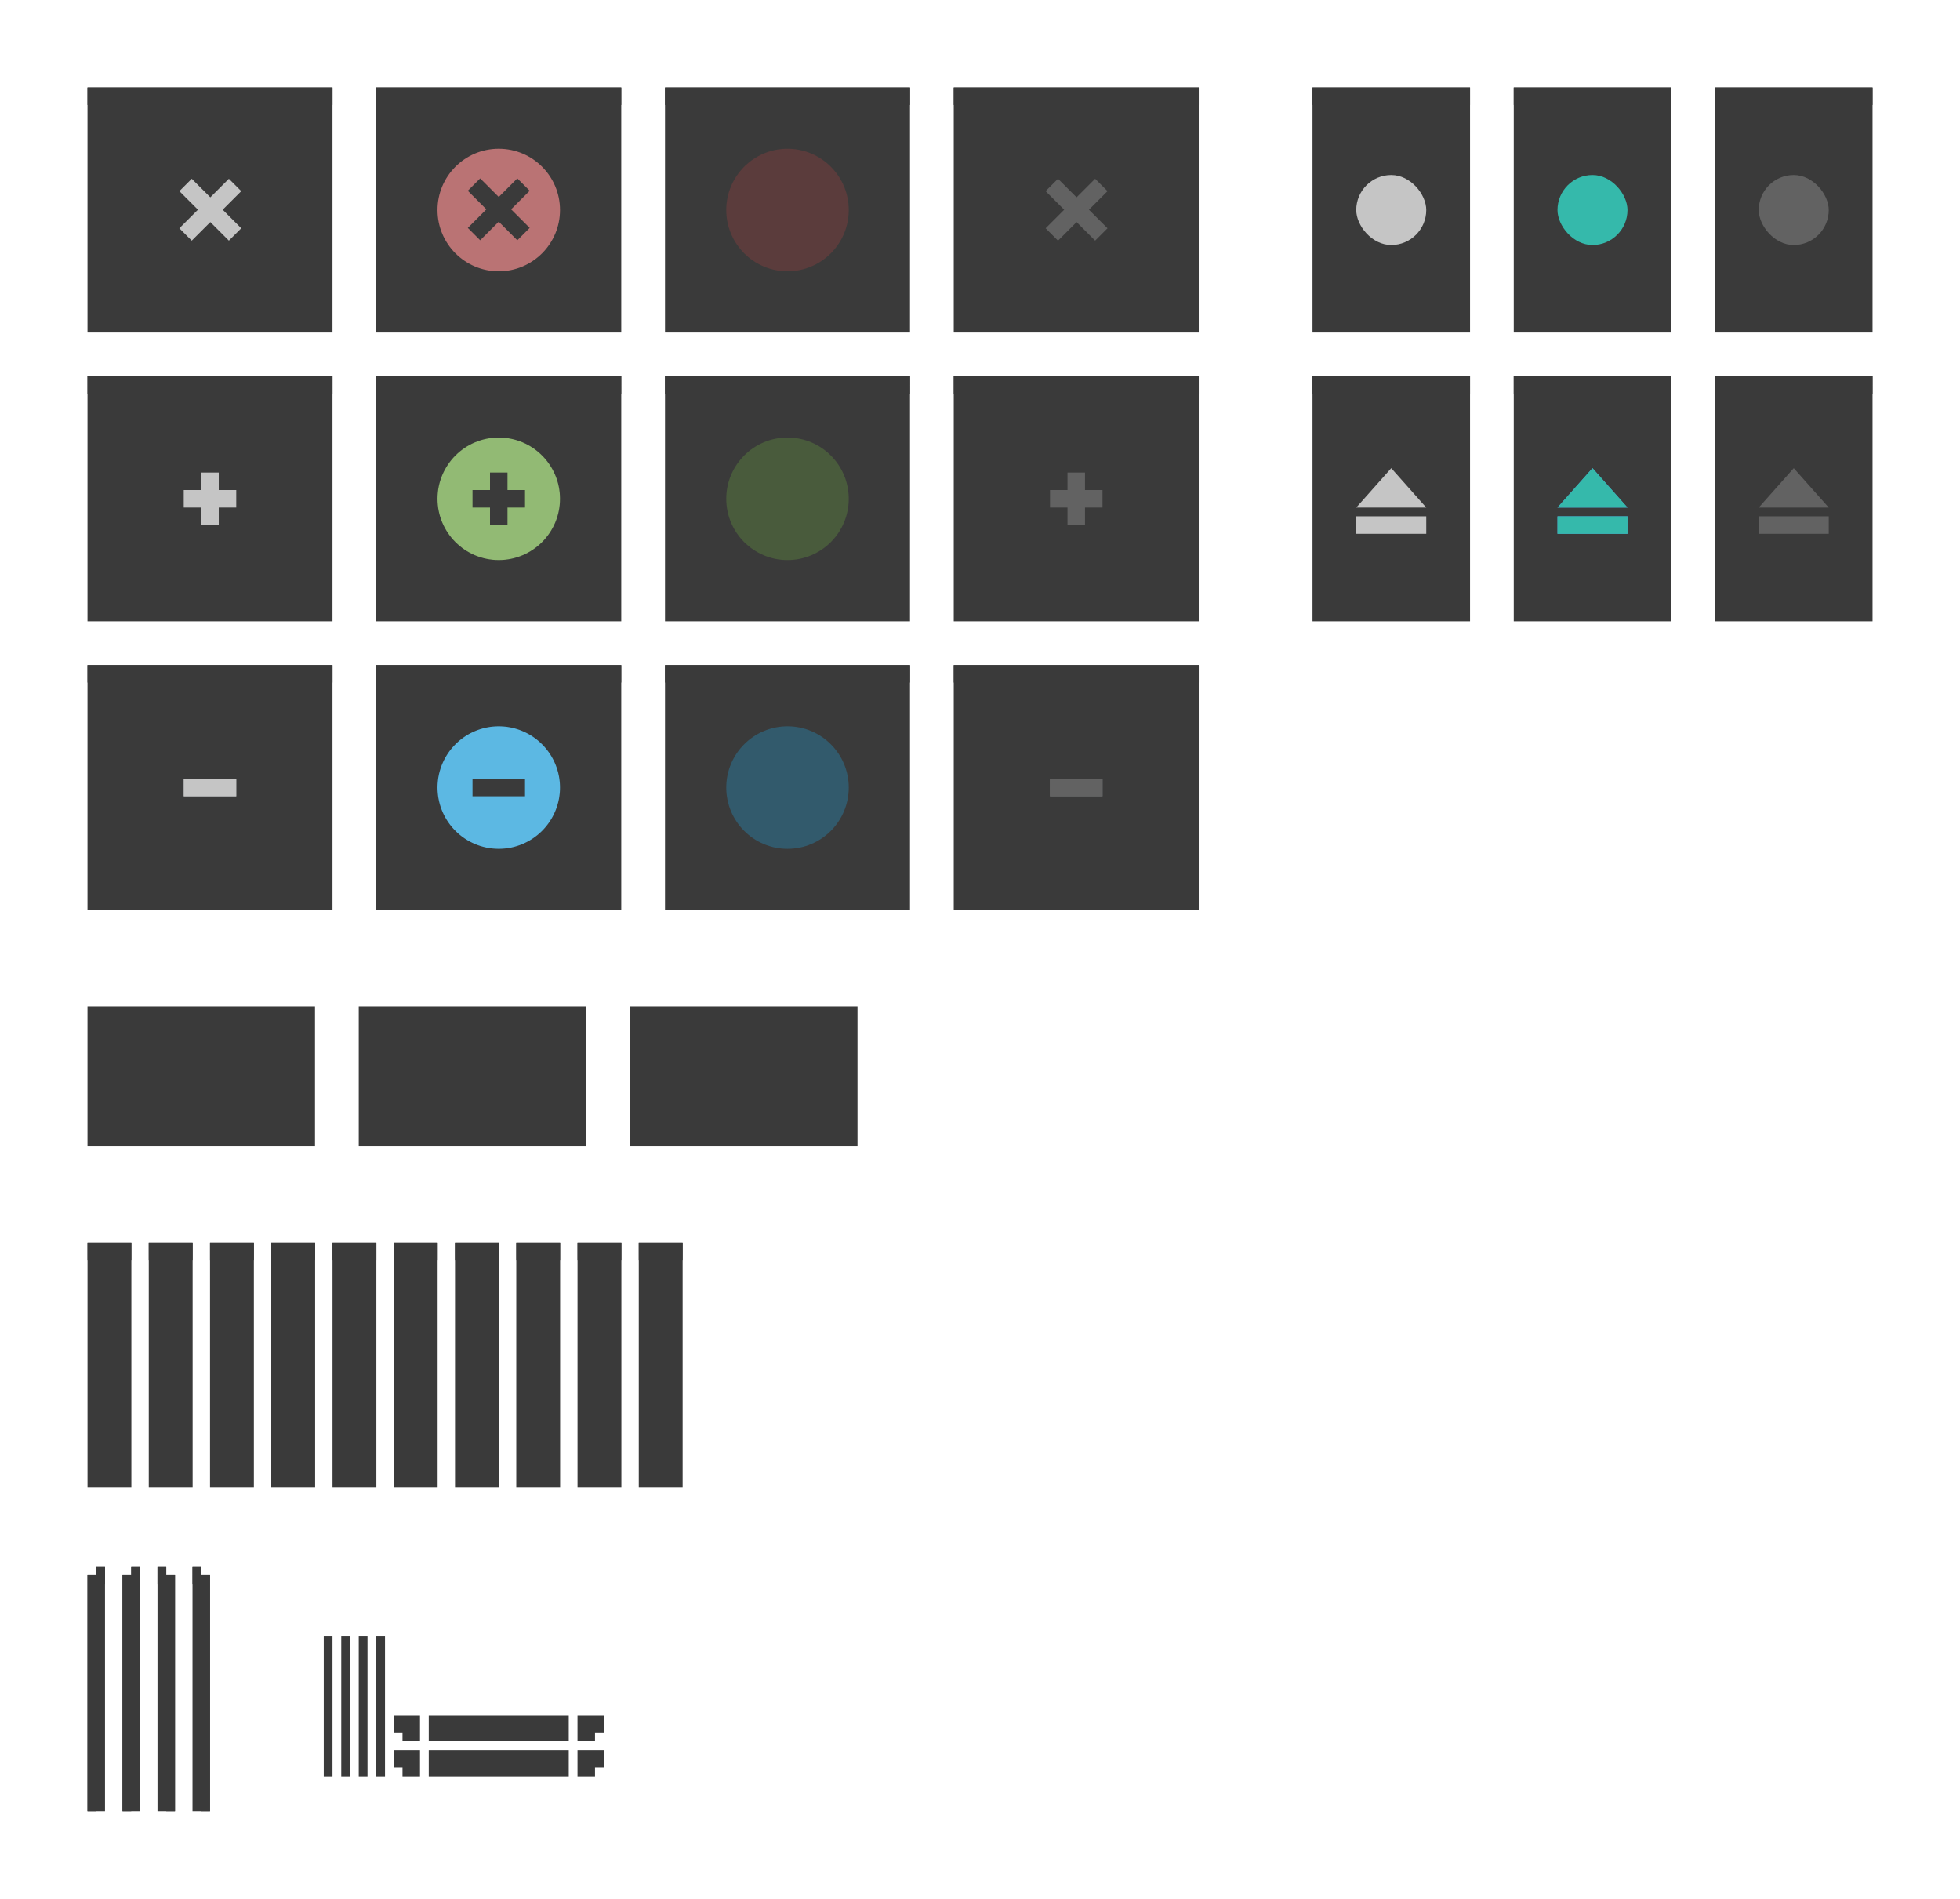 <?xml version="1.0" encoding="UTF-8" standalone="no"?>
<!-- Created with Inkscape (http://www.inkscape.org/) -->

<svg
   xmlns:osb="http://www.openswatchbook.org/uri/2009/osb"
   xmlns:dc="http://purl.org/dc/elements/1.1/"
   xmlns:cc="http://creativecommons.org/ns#"
   xmlns:rdf="http://www.w3.org/1999/02/22-rdf-syntax-ns#"
   xmlns:svg="http://www.w3.org/2000/svg"
   xmlns="http://www.w3.org/2000/svg"
   xmlns:xlink="http://www.w3.org/1999/xlink"
   xmlns:sodipodi="http://sodipodi.sourceforge.net/DTD/sodipodi-0.dtd"
   xmlns:inkscape="http://www.inkscape.org/namespaces/inkscape"
   width="224"
   height="217"
   viewBox="0 0 224 217"
   id="svg2"
   version="1.1"
   inkscape:version="0.92.2 5c3e80d, 2017-08-06"
   sodipodi:docname="assets-dark.svg">
  <defs
     id="defs4">
    <linearGradient
       id="selected_bg_color"
       osb:paint="solid">
      <stop
         style="stop-color:#5294e2;stop-opacity:1;"
         offset="0"
         id="stop4421" />
    </linearGradient>
    <linearGradient
       id="selected_fg_color"
       osb:paint="solid">
      <stop
         style="stop-color:#ffffffgit;stop-opacity:1;"
         offset="0"
         id="stop4416" />
    </linearGradient>
    <linearGradient
       inkscape:collect="always"
       xlink:href="#selected_bg_color"
       id="linearGradient4423"
       x1="608.362"
       y1="-158"
       x2="608.362"
       y2="-150"
       gradientUnits="userSpaceOnUse" />
    <linearGradient
       inkscape:collect="always"
       xlink:href="#selected_bg_color"
       id="linearGradient4425"
       x1="154"
       y1="601.862"
       x2="154"
       y2="606.362"
       gradientUnits="userSpaceOnUse" />
  </defs>
  <sodipodi:namedview
     id="base"
     pagecolor="#ffffff"
     bordercolor="#666666"
     borderopacity="1.0"
     inkscape:pageopacity="0.0"
     inkscape:pageshadow="2"
     inkscape:zoom="1.4142136"
     inkscape:cx="33.390255"
     inkscape:cy="162.79141"
     inkscape:document-units="px"
     inkscape:current-layer="layer1"
     showgrid="true"
     units="px"
     inkscape:snap-bbox="true"
     inkscape:bbox-paths="true"
     inkscape:bbox-nodes="true"
     inkscape:snap-bbox-edge-midpoints="false"
     inkscape:snap-bbox-midpoints="true"
     inkscape:object-paths="true"
     inkscape:snap-intersection-paths="false"
     inkscape:object-nodes="true"
     inkscape:snap-nodes="true"
     fit-margin-top="10"
     fit-margin-left="10"
     fit-margin-right="10"
     fit-margin-bottom="10"
     showguides="false"
     inkscape:window-width="1366"
     inkscape:window-height="713"
     inkscape:window-x="0"
     inkscape:window-y="27"
     inkscape:window-maximized="1"
     inkscape:pagecheckerboard="true">
    <inkscape:grid
       type="xygrid"
       id="grid4136"
       originx="5"
       originy="-288" />
  </sodipodi:namedview>
  <g
     inkscape:label="Ebene 1"
     inkscape:groupmode="layer"
     id="layer1"
     transform="translate(5,-547.362)">
    <rect
       style="opacity:1;fill:#3a3a3a;fill-opacity:1;stroke:none;stroke-width:1;stroke-linecap:butt;stroke-linejoin:round;stroke-miterlimit:4;stroke-dasharray:none;stroke-dashoffset:0;stroke-opacity:1"
       id="menu-active"
       width="26"
       height="16"
       x="5"
       y="662.362"
       inkscape:label="#rect4138-3" />
    <use
       x="0"
       y="0"
       xlink:href="#g4206"
       id="title-1-active"
       transform="matrix(0.179,0,0,1,4.107,132)"
       width="100%"
       height="100%"
       inkscape:label="#use4212" />
    <g
       id="stick-active"
       inkscape:label="#g5228">
      <use
         height="100%"
         width="100%"
         transform="matrix(0.643,0,0,1,141.786,-2.2617187e-5)"
         id="use4210"
         xlink:href="#g4206"
         y="0"
         x="0" />
      <g
         style="fill:#a4aab7;fill-opacity:1"
         transform="translate(2,3)"
         id="g5140">
        <rect
           style="opacity:1;fill:#c5c5c5;fill-opacity:1;stroke:none;stroke-width:1;stroke-linecap:butt;stroke-linejoin:round;stroke-miterlimit:4;stroke-dasharray:none;stroke-dashoffset:0;stroke-opacity:1"
           id="rect5123"
           width="8"
           height="8"
           x="148"
           y="564.362"
           ry="4" />
      </g>
    </g>
    <g
       id="stick-inactive"
       inkscape:label="#g5240">
      <use
         height="100%"
         width="100%"
         transform="translate(46,-7.3828127e-6)"
         id="use5115"
         xlink:href="#use4210"
         y="0"
         x="0" />
      <g
         style="fill:#797d87;fill-opacity:1"
         transform="translate(48,3)"
         id="g5140-1">
        <rect
           style="opacity:1;fill:#626262;fill-opacity:1;stroke:none;stroke-width:1;stroke-linecap:butt;stroke-linejoin:round;stroke-miterlimit:4;stroke-dasharray:none;stroke-dashoffset:0;stroke-opacity:1"
           id="rect5123-5"
           width="8"
           height="8"
           x="148"
           y="564.362"
           ry="4" />
      </g>
    </g>
    <g
       id="shade-active"
       inkscape:label="#g5258">
      <use
         height="100%"
         width="100%"
         transform="translate(-3.4e-7,33)"
         id="use5117"
         xlink:href="#use4210"
         y="0"
         x="0" />
      <g
         style="fill:#a4aab7;fill-opacity:1"
         transform="translate(-4.68e-6,-1)"
         id="g5193">
        <rect
           transform="matrix(0,1,-1,0,0,0)"
           y="-158"
           x="607.362"
           height="8"
           width="2"
           id="rect5123-1-7"
           style="opacity:1;fill:#c5c5c5;fill-opacity:1;stroke:none;stroke-width:1;stroke-linecap:butt;stroke-linejoin:round;stroke-miterlimit:4;stroke-dasharray:none;stroke-dashoffset:0;stroke-opacity:1" />
        <path
           style="opacity:1;fill:#c5c5c5;fill-opacity:1;stroke:none;stroke-width:1;stroke-linecap:butt;stroke-linejoin:round;stroke-miterlimit:4;stroke-dasharray:none;stroke-dashoffset:0;stroke-opacity:1"
           d="m 154,601.862 4,4.5 -8,0 z"
           id="rect5190"
           inkscape:connector-curvature="0"
           sodipodi:nodetypes="cccc" />
      </g>
    </g>
    <g
       id="shade-inactive"
       inkscape:label="#g5246">
      <use
         height="100%"
         width="100%"
         transform="translate(46,33)"
         id="use5121"
         xlink:href="#use4210"
         y="0"
         x="0" />
      <g
         style="fill:#797d87;fill-opacity:1"
         transform="translate(46,-1)"
         id="g5193-3">
        <rect
           transform="matrix(0,1,-1,0,0,0)"
           y="-158"
           x="607.362"
           height="8"
           width="2"
           id="rect5123-1-7-65"
           style="opacity:1;fill:#626262;fill-opacity:1;stroke:none;stroke-width:1;stroke-linecap:butt;stroke-linejoin:round;stroke-miterlimit:4;stroke-dasharray:none;stroke-dashoffset:0;stroke-opacity:1" />
        <path
           style="opacity:1;fill:#626262;fill-opacity:1;stroke:none;stroke-width:1;stroke-linecap:butt;stroke-linejoin:round;stroke-miterlimit:4;stroke-dasharray:none;stroke-dashoffset:0;stroke-opacity:1"
           d="m 154,601.862 4,4.5 -8,0 z"
           id="rect5190-6"
           inkscape:connector-curvature="0"
           sodipodi:nodetypes="cccc" />
      </g>
    </g>
    <use
       x="0"
       y="0"
       xlink:href="#menu-active"
       id="menu-inactive"
       transform="translate(62,-2.2617187e-5)"
       width="100%"
       height="100%"
       inkscape:label="#use5268" />
    <use
       x="0"
       y="0"
       xlink:href="#menu-active"
       id="menu-pressed"
       transform="translate(31,-2.2617187e-5)"
       width="100%"
       height="100%"
       inkscape:label="#use5270" />
    <use
       x="0"
       y="0"
       xlink:href="#title-1-active"
       id="title-2-active"
       transform="translate(7,-2.6171874e-6)"
       width="100%"
       height="100%"
       inkscape:label="#use5296" />
    <use
       x="0"
       y="0"
       xlink:href="#title-1-active"
       id="title-3-active"
       transform="translate(14,-2.6171872e-6)"
       width="100%"
       height="100%"
       inkscape:label="#use5298" />
    <use
       x="0"
       y="0"
       xlink:href="#title-1-active"
       id="title-4-active"
       transform="translate(21,-2.6171874e-6)"
       width="100%"
       height="100%"
       inkscape:label="#use5300" />
    <use
       x="0"
       y="0"
       xlink:href="#title-1-active"
       id="title-5-active"
       transform="translate(28,-2.6171874e-6)"
       width="100%"
       height="100%"
       inkscape:label="#use5302" />
    <use
       x="0"
       y="0"
       xlink:href="#title-1-active"
       id="title-1-inactive"
       transform="translate(35,-2.6171874e-6)"
       width="100%"
       height="100%"
       inkscape:label="#use5304" />
    <use
       x="0"
       y="0"
       xlink:href="#title-1-active"
       id="title-2-inactive"
       transform="translate(42,-2.6171874e-6)"
       width="100%"
       height="100%"
       inkscape:label="#use5306" />
    <use
       x="0"
       y="0"
       xlink:href="#title-1-active"
       id="title-3-inactive"
       transform="translate(49,-2.6171874e-6)"
       width="100%"
       height="100%"
       inkscape:label="#use5308" />
    <use
       x="0"
       y="0"
       xlink:href="#title-1-active"
       id="title-4-inactive"
       transform="translate(56,-2.6171874e-6)"
       width="100%"
       height="100%"
       inkscape:label="#use5310" />
    <use
       x="0"
       y="0"
       xlink:href="#title-1-active"
       id="title-5-inactive"
       transform="translate(63,-2.6171874e-6)"
       width="100%"
       height="100%"
       inkscape:label="#use5312" />
    <g
       id="top-left-active"
       inkscape:label="#g5352">
      <path
         id="rect4138-9"
         transform="translate(0,552.362)"
         d="m 6,174 0,1 -1,0 0,27 2,0 0,-28 -1,0 z"
         style="opacity:1;fill:#3a3a3a;fill-opacity:1;stroke:none;stroke-width:1;stroke-linecap:butt;stroke-linejoin:round;stroke-miterlimit:4;stroke-dasharray:none;stroke-dashoffset:0;stroke-opacity:1"
         inkscape:connector-curvature="0" />
      <rect
         y="726.362"
         x="6"
         height="1"
         width="1"
         id="rect5348"
         style="opacity:1;fill:#3a3a3a;fill-opacity:1;stroke:none;stroke-width:1;stroke-linecap:butt;stroke-linejoin:round;stroke-miterlimit:4;stroke-dasharray:none;stroke-dashoffset:0;stroke-opacity:1" />
      <rect
         style="opacity:1;fill:#3a3a3a;fill-opacity:1;stroke:none;stroke-width:1;stroke-linecap:butt;stroke-linejoin:round;stroke-miterlimit:4;stroke-dasharray:none;stroke-dashoffset:0;stroke-opacity:1"
         id="rect5512"
         width="1"
         height="27"
         x="5"
         y="727.362" />
      <rect
         style="opacity:1;fill:#3a3a3a;fill-opacity:1;stroke:none;stroke-width:1;stroke-linecap:butt;stroke-linejoin:round;stroke-miterlimit:4;stroke-dasharray:none;stroke-dashoffset:0;stroke-opacity:1"
         id="rect5514"
         width="1"
         height="1"
         x="6"
         y="727.362" />
    </g>
    <use
       x="0"
       y="0"
       xlink:href="#top-left-active"
       id="top-left-inactive"
       transform="translate(4,-2.2617187e-5)"
       width="100%"
       height="100%"
       inkscape:label="#use5357" />
    <use
       x="0"
       y="0"
       xlink:href="#top-left-active"
       id="top-right-active"
       transform="matrix(-1,0,0,1,20,-2.2617187e-5)"
       width="100%"
       height="100%"
       inkscape:label="#use5359" />
    <use
       x="0"
       y="0"
       xlink:href="#top-left-active"
       id="top-right-inactive"
       transform="matrix(-1,0,0,1,24,-2.2617187e-5)"
       width="100%"
       height="100%"
       inkscape:label="#use5361" />
    <rect
       style="opacity:1;fill:#3a3a3a;fill-opacity:1;stroke:none;stroke-width:1;stroke-linecap:butt;stroke-linejoin:round;stroke-miterlimit:4;stroke-dasharray:none;stroke-dashoffset:0;stroke-opacity:1"
       id="right-active"
       width="1"
       height="16"
       x="-37"
       y="734.362"
       inkscape:label="#rect4138-3"
       transform="scale(-1,1)" />
    <rect
       style="opacity:1;fill:#3a3a3a;fill-opacity:1;stroke:none;stroke-width:1;stroke-linecap:butt;stroke-linejoin:round;stroke-miterlimit:4;stroke-dasharray:none;stroke-dashoffset:0;stroke-opacity:1"
       id="right-inactive"
       width="1"
       height="16"
       x="-39"
       y="734.362"
       inkscape:label="#rect4138-3"
       transform="scale(-1,1)" />
    <rect
       style="opacity:1;fill:#3a3a3a;fill-opacity:1;stroke:none;stroke-width:1;stroke-linecap:butt;stroke-linejoin:round;stroke-miterlimit:4;stroke-dasharray:none;stroke-dashoffset:0;stroke-opacity:1"
       id="bottom-inactive"
       width="3"
       height="16"
       x="-750.362"
       y="-60"
       inkscape:label="#rect4138-3"
       transform="matrix(0,-1,-1,0,0,0)" />
    <rect
       style="opacity:1;fill:#3a3a3a;fill-opacity:1;stroke:none;stroke-width:1;stroke-linecap:butt;stroke-linejoin:round;stroke-miterlimit:4;stroke-dasharray:none;stroke-dashoffset:0;stroke-opacity:1"
       id="left-active"
       width="1"
       height="16"
       x="-33"
       y="734.362"
       inkscape:label="#rect4138-3"
       transform="scale(-1,1)" />
    <rect
       style="opacity:1;fill:#3a3a3a;fill-opacity:1;stroke:none;stroke-width:1;stroke-linecap:butt;stroke-linejoin:round;stroke-miterlimit:4;stroke-dasharray:none;stroke-dashoffset:0;stroke-opacity:1"
       id="left-inactive"
       width="1"
       height="16"
       x="-35"
       y="734.362"
       inkscape:label="#rect4138-3"
       transform="scale(-1,1)" />
    <rect
       style="opacity:1;fill:#3a3a3a;fill-opacity:1;stroke:none;stroke-width:1;stroke-linecap:butt;stroke-linejoin:round;stroke-miterlimit:4;stroke-dasharray:none;stroke-dashoffset:0;stroke-opacity:1"
       id="bottom-active"
       width="3"
       height="16"
       x="-746.362"
       y="-60"
       inkscape:label="#rect4138-3"
       transform="matrix(0,-1,-1,0,0,0)" />
    <path
       inkscape:connector-curvature="0"
       style="opacity:1;fill:#3a3a3a;fill-opacity:1;stroke:none;stroke-width:1;stroke-linecap:butt;stroke-linejoin:round;stroke-miterlimit:4;stroke-dasharray:none;stroke-dashoffset:0;stroke-opacity:1"
       d="m 40,743.362 0,2 1,0 0,1 2,0 0,-3 -3,0 z"
       id="bottom-left-active" />
    <path
       inkscape:connector-curvature="0"
       style="opacity:1;fill:#3a3a3a;fill-opacity:1;stroke:none;stroke-width:1;stroke-linecap:butt;stroke-linejoin:round;stroke-miterlimit:4;stroke-dasharray:none;stroke-dashoffset:0;stroke-opacity:1"
       d="m 61,743.362 0,3 2,0 0,-1 1,0 0,-2 -3,0 z"
       id="bottom-right-active" />
    <path
       inkscape:connector-curvature="0"
       style="opacity:1;fill:#3a3a3a;fill-opacity:1;stroke:none;stroke-width:1;stroke-linecap:butt;stroke-linejoin:round;stroke-miterlimit:4;stroke-dasharray:none;stroke-dashoffset:0;stroke-opacity:1"
       d="m 61,747.362 0,3 2,0 0,-1 1,0 0,-2 -3,0 z"
       id="bottom-right-inactive" />
    <path
       inkscape:connector-curvature="0"
       style="opacity:1;fill:#3a3a3a;fill-opacity:1;stroke:none;stroke-width:1;stroke-linecap:butt;stroke-linejoin:round;stroke-miterlimit:4;stroke-dasharray:none;stroke-dashoffset:0;stroke-opacity:1"
       d="m 40,747.362 0,2 1,0 0,1 2,0 0,-3 -3,0 z"
       id="bottom-left-inactive" />
    <g
       id="close-active"
       inkscape:label="#g1882">
      <g
         inkscape:label="#g5279"
         id="a">
        <g
           id="g4206"
           style="opacity:1">
          <rect
             y="557.362"
             x="5"
             height="28"
             width="28"
             id="rect4138"
             style="opacity:1;fill:#3a3a3a;fill-opacity:1;stroke:none;stroke-width:1;stroke-linecap:butt;stroke-linejoin:round;stroke-miterlimit:4;stroke-dasharray:none;stroke-dashoffset:0;stroke-opacity:1" />
          <rect
             y="558.362"
             x="5"
             height="1"
             width="28"
             id="rect4204"
             style="opacity:1;fill:#3a3a3a;fill-opacity:1;stroke:none;stroke-width:1;stroke-linecap:butt;stroke-linejoin:round;stroke-miterlimit:4;stroke-dasharray:none;stroke-dashoffset:0;stroke-opacity:1" />
          <rect
             y="557.362"
             x="5"
             height="1"
             width="28"
             id="rect4204-3"
             style="opacity:1;fill:#3a3a3a;fill-opacity:1;stroke:none;stroke-width:1;stroke-linecap:butt;stroke-linejoin:round;stroke-miterlimit:4;stroke-dasharray:none;stroke-dashoffset:0;stroke-opacity:1" />
        </g>
        <g
           style="enable-background:new"
           id="g4663"
           transform="translate(7,559.362)">
          <g
             transform="translate(0,-1028.362)"
             id="layer1-7"
             inkscape:label="Ebene 1">
            <g
               transform="translate(-641,1218)"
               inkscape:label="#g6210"
               id="titlebutton-close-dark-8"
               style="display:inline">
              <g
                 transform="translate(-678,-432.638)"
                 style="display:inline;opacity:1"
                 id="g4927-9-2-8-4">
                <g
                   id="g4490-6-5-2-5-3-6"
                   style="display:inline;opacity:1"
                   transform="translate(-103,0)">
                  <g
                     transform="translate(58,0)"
                     style="display:inline"
                     id="g4092-0-2-21-0-9-7-0" />
                </g>
                <g
                   style="fill:#ffffff;fill-opacity:1"
                   transform="translate(1323,246.867)"
                   id="g4778-2-68-8-7-9">
                  <g
                     transform="translate(-60,-518)"
                     id="layer9-9-4-4-1-1-7"
                     style="display:inline;fill:#ffffff;fill-opacity:1" />
                  <g
                     style="fill:#ffffff;fill-opacity:1"
                     transform="translate(-60,-518)"
                     id="layer10-2-1-8-0-4-4" />
                  <g
                     style="fill:#ffffff;fill-opacity:1"
                     transform="translate(-60,-518)"
                     id="layer11-16-4-9-6-9-0" />
                  <g
                     style="fill:#ffffff;fill-opacity:1"
                     id="g2996-76-5-96-3-7"
                     transform="matrix(0.75,0,0,0.75,2,2.055)">
                    <g
                       style="fill:#ffffff;fill-opacity:1"
                       id="layer12-4-5-7-9-4-5"
                       transform="translate(-60,-518)">
                      <g
                         style="display:inline;fill:#ffffff;fill-opacity:1"
                         id="layer4-4-1-9-5-6-3-8"
                         transform="translate(19,-242)" />
                    </g>
                  </g>
                  <g
                     style="fill:#ffffff;fill-opacity:1"
                     transform="translate(-60,-518)"
                     id="layer13-2-6-11-3-1-6" />
                  <g
                     style="fill:#ffffff;fill-opacity:1"
                     transform="translate(-60,-518)"
                     id="layer14-4-0-33-2-4-8" />
                  <g
                     style="fill:#ffffff;fill-opacity:1"
                     transform="translate(-60,-518)"
                     id="layer15-7-3-0-6-6-3" />
                </g>
              </g>
              <rect
                 style="display:inline;opacity:1;fill:none;fill-opacity:1;stroke:none;stroke-width:1;stroke-linecap:butt;stroke-linejoin:miter;stroke-miterlimit:4;stroke-dasharray:none;stroke-dashoffset:0;stroke-opacity:0"
                 id="rect17883-39-99-8-8"
                 width="16"
                 height="16"
                 x="645"
                 y="-185.638" />
            </g>
          </g>
        </g>
      </g>
      <path
         style="display:inline;opacity:1;fill:#c5c5c5;fill-opacity:1;stroke:none;stroke-width:0;stroke-linecap:butt;stroke-linejoin:miter;stroke-miterlimit:4;stroke-dasharray:none;stroke-dashoffset:0;stroke-opacity:1;enable-background:new"
         d="M 21.914 20.43 L 20.5 21.844 L 22.621 23.965 L 20.5 26.086 L 21.914 27.5 L 24.037 25.379 L 26.158 27.5 L 27.572 26.086 L 25.451 23.965 L 27.572 21.844 L 26.158 20.43 L 24.037 22.551 L 21.914 20.43 z "
         transform="translate(-5,547.362)"
         id="path4068-7-5-9-6" />
    </g>
    <g
       id="close-prelight"
       inkscape:label="#g1906">
      <g
         inkscape:label="#g5303"
         id="b">
        <use
           x="0"
           y="0"
           xlink:href="#g4206"
           id="use4214"
           transform="translate(33,-2.2617187e-5)"
           width="100%"
           height="100%" />
        <g
           style="enable-background:new"
           id="g4721"
           transform="translate(40,559.362)">
          <g
             transform="translate(0,-1028.362)"
             id="layer1-0"
             inkscape:label="Ebene 1">
            <g
               transform="translate(-538,1218)"
               inkscape:label="#g6260"
               id="titlebutton-close-hover-dark"
               style="display:inline">
              <g
                 transform="translate(-781,-432.638)"
                 style="display:inline;opacity:1"
                 id="g4927-97-4">
                <g
                   id="g4490-6-9-1-3"
                   style="display:inline;opacity:1"
                   transform="translate(-103,0)">
                  <g
                     transform="translate(58,0)"
                     style="display:inline"
                     id="g4092-0-2-3-4-6">
                    <path
                       style="fill:#ba7374;fill-opacity:1;stroke:none;stroke-width:0;stroke-linecap:butt;stroke-linejoin:miter;stroke-miterlimit:4;stroke-dasharray:none;stroke-dashoffset:0;stroke-opacity:1"
                       d="M 57 17 C 53.134 17 50 20.134 50 24 C 50 27.866 53.134 31 57 31 C 60.866 31 64 27.866 64 24 C 64 20.134 60.866 17 57 17 z M 54.877 20.387 L 57 22.508 L 59.121 20.387 L 60.535 21.801 L 58.414 23.922 L 60.535 26.043 L 59.121 27.457 L 57 25.336 L 54.877 27.457 L 53.463 26.043 L 55.584 23.922 L 53.463 21.801 L 54.877 20.387 z "
                       transform="translate(1319,231)"
                       id="path4068-7-5-8-2-3" />
                  </g>
                </g>
                <g
                   style="fill:#ffffff;fill-opacity:1"
                   transform="translate(1323,246.867)"
                   id="g4778-4-0-2">
                  <g
                     transform="translate(-60,-518)"
                     id="layer9-9-44-1-6"
                     style="display:inline;fill:#ffffff;fill-opacity:1" />
                  <g
                     style="fill:#ffffff;fill-opacity:1"
                     transform="translate(-60,-518)"
                     id="layer10-2-9-3-3" />
                  <g
                     style="fill:#ffffff;fill-opacity:1"
                     transform="translate(-60,-518)"
                     id="layer11-16-3-1-7" />
                  <g
                     style="fill:#ffffff;fill-opacity:1"
                     id="g2996-9-3-3"
                     transform="matrix(0.75,0,0,0.75,2,2.055)">
                    <g
                       style="fill:#ffffff;fill-opacity:1"
                       id="layer12-4-7-1-2"
                       transform="translate(-60,-518)">
                      <g
                         style="display:inline;fill:#ffffff;fill-opacity:1"
                         id="layer4-4-1-3-3-7"
                         transform="translate(19,-242)" />
                    </g>
                  </g>
                  <g
                     style="fill:#ffffff;fill-opacity:1"
                     transform="translate(-60,-518)"
                     id="layer13-2-02-1-6" />
                  <g
                     style="fill:#ffffff;fill-opacity:1"
                     transform="translate(-60,-518)"
                     id="layer14-4-7-9-6" />
                  <g
                     style="fill:#ffffff;fill-opacity:1"
                     transform="translate(-60,-518)"
                     id="layer15-7-4-7-9" />
                </g>
              </g>
              <rect
                 style="display:inline;opacity:1;fill:none;fill-opacity:1;stroke:none;stroke-width:1;stroke-linecap:butt;stroke-linejoin:miter;stroke-miterlimit:4;stroke-dasharray:none;stroke-dashoffset:0;stroke-opacity:0"
                 id="rect17883-5-4-2"
                 width="16"
                 height="16"
                 x="542"
                 y="-185.638" />
            </g>
          </g>
        </g>
      </g>
      <path
         style="color:#bebebe;font-style:normal;font-variant:normal;font-weight:normal;font-stretch:normal;font-size:medium;line-height:normal;font-family:'Andale Mono';-inkscape-font-specification:'Andale Mono';text-indent:0;text-align:start;text-decoration:none;text-decoration-line:none;letter-spacing:normal;word-spacing:normal;text-transform:none;writing-mode:lr-tb;direction:ltr;text-anchor:start;display:inline;overflow:visible;visibility:visible;opacity:1;fill:none;fill-opacity:1;fill-rule:nonzero;stroke:none;stroke-width:1.781;marker:none;enable-background:new"
         id="path10839-9-2-2-7-9-7-4-9"
         d="m 49,568.284 h 0.75 c 0.008,-9e-5 0.016,-3.5e-4 0.023,0 0.191,0.008 0.382,0.096 0.516,0.234 l 1.711,1.711 1.734,-1.711 c 0.199,-0.173 0.335,-0.229 0.516,-0.234 h 0.75 v 0.75 c 0,0.215 -0.026,0.413 -0.188,0.562 l -1.711,1.711 1.688,1.688 c 0.141,0.141 0.211,0.34 0.211,0.539 v 0.75 h -0.75 c -0.199,-1e-5 -0.398,-0.07 -0.539,-0.211 l -1.711,-1.711 -1.711,1.711 c -0.141,0.141 -0.34,0.211 -0.539,0.211 h -0.75 v -0.75 c 0,-0.199 0.07,-0.398 0.211,-0.539 l 1.711,-1.688 -1.711,-1.711 c -0.158,-0.146 -0.227,-0.352 -0.211,-0.562 v -0.75 z"
         inkscape:connector-curvature="0" />
    </g>
    <g
       id="close-pressed"
       inkscape:label="#g1929">
      <g
         inkscape:label="#g5324"
         id="c">
        <use
           x="0"
           y="0"
           xlink:href="#g4206"
           id="use4216"
           transform="translate(66,-2.2617187e-5)"
           width="100%"
           height="100%" />
        <g
           style="enable-background:new"
           id="g4779"
           transform="translate(73,559.362)">
          <g
             transform="translate(0,-1028.362)"
             id="layer1-79"
             inkscape:label="Ebene 1">
            <g
               transform="translate(-437,1218)"
               inkscape:label="#g6332"
               id="titlebutton-close-active-dark"
               style="display:inline">
              <g
                 transform="translate(-882,-432.638)"
                 style="display:inline;opacity:1"
                 id="g4927-8-7-4-9">
                <g
                   id="g4490-6-3-7-46-6"
                   style="display:inline;opacity:1"
                   transform="translate(-103,0)">
                  <g
                     transform="translate(58,0)"
                     style="display:inline"
                     id="g4092-0-2-2-1-7-2" />
                </g>
                <g
                   style="fill:#ffffff;fill-opacity:1"
                   transform="translate(1323,246.867)"
                   id="g4778-3-6-0-5">
                  <g
                     transform="translate(-60,-518)"
                     id="layer9-9-6-0-90-6"
                     style="display:inline;fill:#ffffff;fill-opacity:1" />
                  <g
                     style="fill:#ffffff;fill-opacity:1"
                     transform="translate(-60,-518)"
                     id="layer10-2-3-6-6-1" />
                  <g
                     style="fill:#ffffff;fill-opacity:1"
                     transform="translate(-60,-518)"
                     id="layer11-16-2-2-6-9" />
                  <g
                     style="fill:#ffffff;fill-opacity:1"
                     id="g2996-7-0-2-0"
                     transform="matrix(0.75,0,0,0.75,2,2.055)">
                    <g
                       style="fill:#ffffff;fill-opacity:1"
                       id="layer12-4-6-3-5-2"
                       transform="translate(-60,-518)">
                      <g
                         style="display:inline;fill:#ffffff;fill-opacity:1"
                         id="layer4-4-1-4-1-7-0"
                         transform="translate(19,-242)" />
                    </g>
                  </g>
                  <g
                     style="fill:#ffffff;fill-opacity:1"
                     transform="translate(-60,-518)"
                     id="layer13-2-0-2-8-3" />
                  <g
                     style="fill:#ffffff;fill-opacity:1"
                     transform="translate(-60,-518)"
                     id="layer14-4-4-0-5-8" />
                  <g
                     style="fill:#ffffff;fill-opacity:1"
                     transform="translate(-60,-518)"
                     id="layer15-7-5-0-0-9" />
                </g>
              </g>
              <rect
                 style="display:inline;opacity:1;fill:none;fill-opacity:1;stroke:none;stroke-width:1;stroke-linecap:butt;stroke-linejoin:miter;stroke-miterlimit:4;stroke-dasharray:none;stroke-dashoffset:0;stroke-opacity:0"
                 id="rect17883-02-4-3"
                 width="16"
                 height="16"
                 x="441"
                 y="-185.638" />
            </g>
          </g>
        </g>
      </g>
      <circle
         id="path4068-7-5-4-9"
         style="display:inline;opacity:0.3;fill:#a74141;fill-opacity:1;stroke:none;stroke-width:0;stroke-linecap:butt;stroke-linejoin:miter;stroke-miterlimit:4;stroke-dasharray:none;stroke-dashoffset:0;stroke-opacity:1;enable-background:new"
         cx="85"
         cy="571.362"
         r="7" />
    </g>
    <g
       id="close-inactive"
       inkscape:label="#g1952">
      <g
         inkscape:label="#g5345"
         id="d">
        <use
           x="0"
           y="0"
           xlink:href="#g4206"
           id="use4218"
           transform="translate(99,-2.2617187e-5)"
           width="100%"
           height="100%" />
        <g
           style="enable-background:new"
           id="g4837"
           transform="translate(106,559.362)">
          <g
             transform="translate(0,-1028.362)"
             id="layer1-8"
             inkscape:label="Ebene 1">
            <g
               transform="translate(-641,1218)"
               inkscape:label="#g6210"
               id="titlebutton-close-backdrop-dark"
               style="display:inline;opacity:0.4">
              <g
                 transform="translate(-678,-432.638)"
                 style="display:inline;opacity:1"
                 id="g4927-9-2-8-0">
                <g
                   id="g4490-6-5-2-5-3-3"
                   style="display:inline;opacity:1"
                   transform="translate(-103,0)">
                  <g
                     transform="translate(58,0)"
                     style="display:inline"
                     id="g4092-0-2-21-0-9-7-0-9" />
                </g>
                <g
                   style="fill:#ffffff;fill-opacity:1"
                   transform="translate(1323,246.867)"
                   id="g4778-2-68-8-7-6">
                  <g
                     transform="translate(-60,-518)"
                     id="layer9-9-4-4-1-1-0"
                     style="display:inline;fill:#ffffff;fill-opacity:1" />
                  <g
                     style="fill:#ffffff;fill-opacity:1"
                     transform="translate(-60,-518)"
                     id="layer10-2-1-8-0-4-0" />
                  <g
                     style="fill:#ffffff;fill-opacity:1"
                     transform="translate(-60,-518)"
                     id="layer11-16-4-9-6-9-6" />
                  <g
                     style="fill:#ffffff;fill-opacity:1"
                     id="g2996-76-5-96-3-0"
                     transform="matrix(0.75,0,0,0.75,2,2.055)">
                    <g
                       style="fill:#ffffff;fill-opacity:1"
                       id="layer12-4-5-7-9-4-0"
                       transform="translate(-60,-518)">
                      <g
                         style="display:inline;fill:#ffffff;fill-opacity:1"
                         id="layer4-4-1-9-5-6-3-3"
                         transform="translate(19,-242)" />
                    </g>
                  </g>
                  <g
                     style="fill:#ffffff;fill-opacity:1"
                     transform="translate(-60,-518)"
                     id="layer13-2-6-11-3-1-8" />
                  <g
                     style="fill:#ffffff;fill-opacity:1"
                     transform="translate(-60,-518)"
                     id="layer14-4-0-33-2-4-4" />
                  <g
                     style="fill:#ffffff;fill-opacity:1"
                     transform="translate(-60,-518)"
                     id="layer15-7-3-0-6-6-6" />
                </g>
              </g>
              <rect
                 style="display:inline;opacity:1;fill:none;fill-opacity:1;stroke:none;stroke-width:1;stroke-linecap:butt;stroke-linejoin:miter;stroke-miterlimit:4;stroke-dasharray:none;stroke-dashoffset:0;stroke-opacity:0"
                 id="rect17883-39-99-8-6"
                 width="16"
                 height="16"
                 x="645"
                 y="-185.638" />
            </g>
          </g>
        </g>
      </g>
      <path
         style="display:inline;opacity:1;fill:#626262;fill-opacity:1;stroke:none;stroke-width:0;stroke-linecap:butt;stroke-linejoin:miter;stroke-miterlimit:4;stroke-dasharray:none;stroke-dashoffset:0;stroke-opacity:1;enable-background:new"
         d="M 120.914 20.43 L 119.5 21.844 L 121.621 23.965 L 119.5 26.086 L 120.914 27.5 L 123.037 25.379 L 125.158 27.5 L 126.572 26.086 L 124.451 23.965 L 126.572 21.844 L 125.158 20.43 L 123.037 22.551 L 120.914 20.43 z "
         transform="translate(-5,547.362)"
         id="path4068-7-5-9-6-8" />
    </g>
    <g
       id="maximize-prelight"
       inkscape:label="#g2056">
      <g
         inkscape:label="#g5415"
         id="i">
        <use
           x="0"
           y="0"
           xlink:href="#g4206"
           id="use4222"
           transform="translate(33,33)"
           width="100%"
           height="100%" />
        <g
           style="enable-background:new"
           id="g4933"
           transform="translate(40,592.362)">
          <g
             transform="translate(0,-1028.362)"
             id="layer1-6"
             inkscape:label="Ebene 1">
            <g
               transform="translate(-509,1218)"
               inkscape:label="#g6284"
               id="titlebutton-max-hover-dark"
               style="display:inline">
              <g
                 transform="translate(-781,-432.638)"
                 style="display:inline;opacity:1"
                 id="g4891-5-8">
                <path
                   inkscape:connector-curvature="0"
                   id="path4068-7-5-9-6-7-2-5-78-2-6"
                   d="m 1302,248 a 7,7 0 0 0 -7,7 7,7 0 0 0 7,7 7,7 0 0 0 7,-7 7,7 0 0 0 -7,-7 z m 0,1 a 6,6 0 0 1 6,6 6,6 0 0 1 -6,6 6,6 0 0 1 -6,-6 6,6 0 0 1 6,-6 z"
                   style="display:inline;opacity:0.37;fill:#15171c;fill-opacity:1;stroke:none;stroke-width:0;stroke-linecap:butt;stroke-linejoin:miter;stroke-miterlimit:4;stroke-dasharray:none;stroke-dashoffset:0;stroke-opacity:1" />
                <g
                   style="fill:#c0e3ff;fill-opacity:1"
                   transform="translate(1294,247)"
                   id="g4806-9-0-6">
                  <g
                     id="layer9-78-7-6-6"
                     inkscape:label="status"
                     style="display:inline;fill:#c0e3ff;fill-opacity:1"
                     transform="translate(-81,-967)" />
                  <g
                     style="fill:#c0e3ff;fill-opacity:1"
                     id="layer10-3-3-2-7"
                     inkscape:label="devices"
                     transform="translate(-81,-967)" />
                  <g
                     style="fill:#c0e3ff;fill-opacity:1"
                     id="layer11-19-75-1-2"
                     inkscape:label="apps"
                     transform="translate(-81,-967)" />
                  <g
                     style="fill:#c0e3ff;fill-opacity:1"
                     id="layer13-4-9-2-3"
                     inkscape:label="places"
                     transform="translate(-81,-967)" />
                  <g
                     style="fill:#c0e3ff;fill-opacity:1"
                     id="layer14-8-5-0-4"
                     inkscape:label="mimetypes"
                     transform="translate(-81,-967)" />
                  <g
                     id="layer15-5-8-0-4"
                     inkscape:label="emblems"
                     style="display:inline;fill:#c0e3ff;fill-opacity:1"
                     transform="translate(-81,-967)" />
                  <g
                     id="g71291-1-7-5-9"
                     inkscape:label="emotes"
                     style="display:inline;fill:#c0e3ff;fill-opacity:1"
                     transform="translate(-81,-967)" />
                  <g
                     id="g4953-7-1-4-1"
                     inkscape:label="categories"
                     style="display:inline;fill:#c0e3ff;fill-opacity:1"
                     transform="translate(-81,-967)" />
                  <g
                     id="layer12-3-0-0-6"
                     inkscape:label="actions"
                     style="display:inline;fill:#c0e3ff;fill-opacity:1"
                     transform="translate(-81,-967)" />
                </g>
              </g>
              <rect
                 style="display:inline;opacity:1;fill:none;fill-opacity:1;stroke:none;stroke-width:1;stroke-linecap:butt;stroke-linejoin:miter;stroke-miterlimit:4;stroke-dasharray:none;stroke-dashoffset:0;stroke-opacity:0"
                 id="rect17883-0-1-5"
                 width="16"
                 height="16"
                 x="513"
                 y="-185.638" />
            </g>
          </g>
        </g>
      </g>
      <path
         style="display:inline;opacity:1;fill:#92ba74;fill-opacity:1;stroke:none;stroke-width:0;stroke-linecap:butt;stroke-linejoin:miter;stroke-miterlimit:4;stroke-dasharray:none;stroke-dashoffset:0;stroke-opacity:1;enable-background:new"
         d="M 57 50 C 53.134 50 50 53.134 50 57 C 50 60.866 53.134 64 57 64 C 60.866 64 64 60.866 64 57 C 64 53.134 60.866 50 57 50 z M 56 54 L 58 54 L 58 56 L 60 56 L 60 58 L 58 58 L 58 60 L 56 60 L 56 58 L 54 58 L 54 56 L 56 56 L 56 54 z "
         transform="translate(-5,547.362)"
         id="path4068-7-6-5-1-6" />
    </g>
    <g
       id="hide-prelight"
       inkscape:label="#g2106">
      <g
         inkscape:label="#g5458"
         id="l">
        <use
           x="0"
           y="0"
           xlink:href="#g4206"
           id="use4226"
           transform="translate(33,66)"
           width="100%"
           height="100%" />
        <g
           style="enable-background:new"
           id="g5160"
           transform="translate(40,625.362)">
          <g
             transform="translate(0,-1028.362)"
             id="layer1-061"
             inkscape:label="Ebene 1">
            <g
               transform="translate(-480,1218)"
               inkscape:label="#g6308"
               id="titlebutton-min-hover-dark"
               style="display:inline">
              <g
                 transform="translate(-781,-432.638)"
                 style="display:inline;opacity:1"
                 id="g4909-3-7">
                <path
                   inkscape:connector-curvature="0"
                   id="path4068-7-5-9-6-7-2-5-23-4-3"
                   d="m 1273,248 a 7,7 0 0 0 -7,7 7,7 0 0 0 7,7 7,7 0 0 0 7,-7 7,7 0 0 0 -7,-7 z m 0,1 a 6,6 0 0 1 6,6 6,6 0 0 1 -6,6 6,6 0 0 1 -6,-6 6,6 0 0 1 6,-6 z"
                   style="display:inline;opacity:0.37;fill:#15171c;fill-opacity:1;stroke:none;stroke-width:0;stroke-linecap:butt;stroke-linejoin:miter;stroke-miterlimit:4;stroke-dasharray:none;stroke-dashoffset:0;stroke-opacity:1" />
                <g
                   transform="translate(1265,247)"
                   id="g4834-0-4-5"
                   style="display:inline;opacity:1;fill:#c0e3ff;fill-opacity:1">
                  <g
                     id="layer9-3-4-15-6"
                     inkscape:label="status"
                     style="display:inline;fill:#c0e3ff;fill-opacity:1"
                     transform="translate(-81,-967)" />
                  <g
                     style="fill:#c0e3ff;fill-opacity:1"
                     id="layer10-4-1-8-3"
                     inkscape:label="devices"
                     transform="translate(-81,-967)" />
                  <g
                     style="fill:#c0e3ff;fill-opacity:1"
                     id="layer11-2-6-4-9"
                     inkscape:label="apps"
                     transform="translate(-81,-967)" />
                  <g
                     style="fill:#c0e3ff;fill-opacity:1"
                     id="layer13-5-4-8-0"
                     inkscape:label="places"
                     transform="translate(-81,-967)" />
                  <g
                     style="fill:#c0e3ff;fill-opacity:1"
                     id="layer14-6-0-8-2"
                     inkscape:label="mimetypes"
                     transform="translate(-81,-967)" />
                  <g
                     id="layer15-52-1-7-5"
                     inkscape:label="emblems"
                     style="display:inline;fill:#c0e3ff;fill-opacity:1"
                     transform="translate(-81,-967)" />
                  <g
                     id="g71291-3-9-9-9"
                     inkscape:label="emotes"
                     style="display:inline;fill:#c0e3ff;fill-opacity:1"
                     transform="translate(-81,-967)" />
                  <g
                     id="g4953-8-2-7-8"
                     inkscape:label="categories"
                     style="display:inline;fill:#c0e3ff;fill-opacity:1"
                     transform="translate(-81,-967)" />
                  <g
                     id="layer12-45-6-2-7"
                     inkscape:label="actions"
                     style="display:inline;fill:#c0e3ff;fill-opacity:1"
                     transform="translate(-81,-967)" />
                </g>
              </g>
              <rect
                 style="display:inline;opacity:1;fill:none;fill-opacity:1;stroke:none;stroke-width:1;stroke-linecap:butt;stroke-linejoin:miter;stroke-miterlimit:4;stroke-dasharray:none;stroke-dashoffset:0;stroke-opacity:0"
                 id="rect17883-11-4-0"
                 width="16"
                 height="16"
                 x="484"
                 y="-185.638" />
            </g>
          </g>
        </g>
      </g>
      <path
         style="display:inline;opacity:1;fill:#5cb8e3;fill-opacity:1;stroke:none;stroke-width:0;stroke-linecap:butt;stroke-linejoin:miter;stroke-miterlimit:4;stroke-dasharray:none;stroke-dashoffset:0;stroke-opacity:1;enable-background:new"
         d="M 57 83 A 7 7 0 0 0 50 90 A 7 7 0 0 0 57 97 A 7 7 0 0 0 64 90 A 7 7 0 0 0 57 83 z M 54 89 L 60 89 L 60 91 L 54 91 L 54 89 z "
         transform="translate(-5,547.362)"
         id="path4068-7-3-0-3-6" />
    </g>
    <g
       id="stick-pressed"
       inkscape:label="#g1970">
      <g
         inkscape:label="#g5234"
         id="e">
        <use
           x="0"
           y="0"
           xlink:href="#use4210"
           id="use5113"
           transform="translate(23,-7.3828127e-6)"
           width="100%"
           height="100%" />
        <g
           id="g5140-7"
           transform="translate(25,3)"
           style="fill:#5294e2;fill-opacity:1" />
      </g>
      <rect
         y="567.362"
         x="173"
         height="8"
         width="8"
         id="rect5123-7-5"
         style="opacity:1;fill:#35b9ab;fill-opacity:1;stroke:none;stroke-width:1;stroke-linecap:butt;stroke-linejoin:round;stroke-miterlimit:4;stroke-dasharray:none;stroke-dashoffset:0;stroke-opacity:1"
         ry="4" />
    </g>
    <g
       id="shade-pressed"
       inkscape:label="#g1979">
      <g
         transform="translate(-1.1258789e-5,2.26e-5)"
         inkscape:label="#g5252"
         id="f">
        <use
           x="0"
           y="0"
           xlink:href="#use4210"
           id="use5119"
           transform="translate(23,33)"
           width="100%"
           height="100%" />
        <g
           id="g5193-7"
           transform="translate(23,-1)"
           style="fill:#5294e2;fill-opacity:1">
          <rect
             style="opacity:1;fill:url(#linearGradient4423);fill-opacity:1;stroke:none;stroke-width:1;stroke-linecap:butt;stroke-linejoin:round;stroke-miterlimit:4;stroke-dasharray:none;stroke-dashoffset:0;stroke-opacity:1"
             id="rect5123-1-7-6"
             width="2"
             height="8"
             x="607.362"
             y="-158"
             transform="rotate(90)" />
          <path
             sodipodi:nodetypes="cccc"
             inkscape:connector-curvature="0"
             id="rect5190-7"
             d="m 154,601.862 4,4.5 h -8 z"
             style="opacity:1;fill:url(#linearGradient4425);fill-opacity:1;stroke:none;stroke-width:1;stroke-linecap:butt;stroke-linejoin:round;stroke-miterlimit:4;stroke-dasharray:none;stroke-dashoffset:0;stroke-opacity:1" />
        </g>
      </g>
      <rect
         style="opacity:1;fill:#35b9ab;fill-opacity:1;stroke:none;stroke-width:1;stroke-linecap:butt;stroke-linejoin:round;stroke-miterlimit:4;stroke-dasharray:none;stroke-dashoffset:0;stroke-opacity:1"
         id="rect5123-1-7-6-4"
         width="2"
         height="8"
         x="606.362"
         y="-181"
         transform="rotate(90)" />
      <path
         sodipodi:nodetypes="cccc"
         inkscape:connector-curvature="0"
         id="rect5190-7-7"
         d="m 177,600.862 4,4.5 h -8 z"
         style="opacity:1;fill:#35b9ab;fill-opacity:1;stroke:none;stroke-width:1;stroke-linecap:butt;stroke-linejoin:round;stroke-miterlimit:4;stroke-dasharray:none;stroke-dashoffset:0;stroke-opacity:1" />
    </g>
    <g
       id="maximize-inactive"
       inkscape:label="#g1992">
      <g
         inkscape:label="#g5366"
         id="g">
        <use
           x="0"
           y="0"
           xlink:href="#g4206"
           id="use4232"
           transform="translate(99,33)"
           width="100%"
           height="100%" />
        <g
           style="enable-background:new"
           id="g5076"
           transform="translate(106,592.362)">
          <g
             transform="translate(0,-1028.362)"
             id="layer1-06"
             inkscape:label="Ebene 1">
            <g
               transform="translate(-612,1201)"
               style="display:inline;opacity:0.4"
               inkscape:label="#g6521"
               id="titlebutton-max-backdrop-dark">
              <g
                 transform="translate(-781,-415.638)"
                 id="g7146-1-1-6"
                 style="display:inline;opacity:1">
                <g
                   id="g4490-2-6-0"
                   style="display:inline;opacity:1"
                   transform="translate(-29,0)">
                  <g
                     transform="translate(58,0)"
                     style="display:inline"
                     id="g4092-0-6-9-2" />
                </g>
              </g>
              <rect
                 y="-168.638"
                 x="616"
                 height="16"
                 width="16"
                 id="rect17883-39-6-2-5"
                 style="display:inline;opacity:1;fill:none;fill-opacity:1;stroke:none;stroke-width:1;stroke-linecap:butt;stroke-linejoin:miter;stroke-miterlimit:4;stroke-dasharray:none;stroke-dashoffset:0;stroke-opacity:0" />
            </g>
          </g>
        </g>
      </g>
      <path
         style="display:inline;opacity:1;fill:#626262;fill-opacity:1;stroke:none;stroke-width:0;stroke-linecap:butt;stroke-linejoin:miter;stroke-miterlimit:4;stroke-dasharray:none;stroke-dashoffset:0;stroke-opacity:1;enable-background:new"
         d="M 122 54 L 122 56 L 120 56 L 120 58 L 122 58 L 122 60 L 124 60 L 124 58 L 126 58 L 126 56 L 124 56 L 124 54 L 122 54 z "
         transform="translate(-5,547.362)"
         id="path4068-7-5-9-6-8-8" />
    </g>
    <g
       id="hide-inactive"
       inkscape:label="#g2143">
      <g
         inkscape:label="#g5501"
         id="o">
        <use
           x="0"
           y="0"
           xlink:href="#g4206"
           id="use4238"
           transform="translate(99,66)"
           width="100%"
           height="100%" />
        <g
           style="enable-background:new"
           id="g5270"
           transform="translate(106,625.362)">
          <g
             transform="translate(0,-1028.362)"
             id="layer1-63"
             inkscape:label="Ebene 1">
            <g
               transform="translate(-583,1201)"
               style="display:inline;opacity:0.4"
               inkscape:label="#g6534"
               id="titlebutton-min-backdrop-dark">
              <g
                 transform="translate(-781,-415.638)"
                 id="g7138-0-7-7"
                 style="display:inline;opacity:1">
                <g
                   id="g4490-3-6-9"
                   style="display:inline;opacity:1"
                   transform="translate(-58,0)">
                  <g
                     transform="translate(58,0)"
                     style="display:inline"
                     id="g4092-0-7-6-5" />
                </g>
                <path
                   sodipodi:nodetypes="ccccc"
                   style="color:#000000;font-style:normal;font-variant:normal;font-weight:normal;font-stretch:normal;font-size:medium;line-height:normal;font-family:Sans;-inkscape-font-specification:Sans;text-indent:0;text-align:start;text-decoration:none;text-decoration-line:none;letter-spacing:normal;word-spacing:normal;text-transform:none;direction:ltr;block-progression:tb;writing-mode:lr-tb;baseline-shift:baseline;text-anchor:start;display:inline;overflow:visible;visibility:visible;opacity:1;fill:#b9bcc2;fill-opacity:1;stroke:none;stroke-width:2;marker:none;enable-background:accumulate"
                   id="rect9057-4-09-2"
                   d="m 1373,254 0,2 6,0 0,-2 z"
                   inkscape:connector-curvature="0" />
              </g>
              <rect
                 y="-168.638"
                 x="587"
                 height="16"
                 width="16"
                 id="rect17883-39-3-46-6"
                 style="display:inline;opacity:1;fill:none;fill-opacity:1;stroke:none;stroke-width:1;stroke-linecap:butt;stroke-linejoin:miter;stroke-miterlimit:4;stroke-dasharray:none;stroke-dashoffset:0;stroke-opacity:0" />
            </g>
          </g>
        </g>
      </g>
      <path
         style="display:inline;opacity:1;fill:#626262;fill-opacity:1;stroke:none;stroke-width:0;stroke-linecap:butt;stroke-linejoin:miter;stroke-miterlimit:4;stroke-dasharray:none;stroke-dashoffset:0;stroke-opacity:1;enable-background:new"
         d="M 120 89 L 120 91 L 126 91 L 126 89 L 120 89 z "
         id="path4068-7-5-9-6-8-8-0"
         transform="translate(-5,547.362)" />
    </g>
    <g
       id="maximize-pressed"
       inkscape:label="#g2032">
      <g
         inkscape:label="#g5377"
         id="h">
        <use
           x="0"
           y="0"
           xlink:href="#g4206"
           id="use4228"
           transform="translate(66,33)"
           width="100%"
           height="100%" />
        <g
           style="enable-background:new"
           id="g5011"
           transform="translate(73,592.362)">
          <g
             transform="translate(0,-1028.362)"
             id="layer1-65"
             inkscape:label="Ebene 1">
            <g
               transform="translate(-509,1218)"
               inkscape:label="#g6284"
               id="titlebutton-max-hover-dark-6"
               style="display:inline">
              <g
                 transform="translate(-781,-432.638)"
                 style="display:inline;opacity:1"
                 id="g4891-5-8-9">
                <g
                   style="fill:#c0e3ff;fill-opacity:1"
                   transform="translate(1294,247)"
                   id="g4806-9-0-6-4">
                  <g
                     id="layer9-78-7-6-6-5"
                     inkscape:label="status"
                     style="display:inline;fill:#c0e3ff;fill-opacity:1"
                     transform="translate(-81,-967)" />
                  <g
                     style="fill:#c0e3ff;fill-opacity:1"
                     id="layer10-3-3-2-7-2"
                     inkscape:label="devices"
                     transform="translate(-81,-967)" />
                  <g
                     style="fill:#c0e3ff;fill-opacity:1"
                     id="layer11-19-75-1-2-5"
                     inkscape:label="apps"
                     transform="translate(-81,-967)" />
                  <g
                     style="fill:#c0e3ff;fill-opacity:1"
                     id="layer13-4-9-2-3-4"
                     inkscape:label="places"
                     transform="translate(-81,-967)" />
                  <g
                     style="fill:#c0e3ff;fill-opacity:1"
                     id="layer14-8-5-0-4-7"
                     inkscape:label="mimetypes"
                     transform="translate(-81,-967)" />
                  <g
                     id="layer15-5-8-0-4-4"
                     inkscape:label="emblems"
                     style="display:inline;fill:#c0e3ff;fill-opacity:1"
                     transform="translate(-81,-967)" />
                  <g
                     id="g71291-1-7-5-9-4"
                     inkscape:label="emotes"
                     style="display:inline;fill:#c0e3ff;fill-opacity:1"
                     transform="translate(-81,-967)" />
                  <g
                     id="g4953-7-1-4-1-3"
                     inkscape:label="categories"
                     style="display:inline;fill:#c0e3ff;fill-opacity:1"
                     transform="translate(-81,-967)" />
                  <g
                     id="layer12-3-0-0-6-0"
                     inkscape:label="actions"
                     style="display:inline;fill:#c0e3ff;fill-opacity:1"
                     transform="translate(-81,-967)" />
                </g>
              </g>
              <rect
                 style="display:inline;opacity:1;fill:none;fill-opacity:1;stroke:none;stroke-width:1;stroke-linecap:butt;stroke-linejoin:miter;stroke-miterlimit:4;stroke-dasharray:none;stroke-dashoffset:0;stroke-opacity:0"
                 id="rect17883-0-1-5-8"
                 width="16"
                 height="16"
                 x="513"
                 y="-185.638" />
            </g>
            <g
               transform="translate(-408,1218)"
               inkscape:label="#g6356"
               id="titlebutton-max-active-dark"
               style="display:inline">
              <g
                 transform="translate(-882,-432.638)"
                 style="display:inline;opacity:1"
                 id="g4891-4-5-5">
                <g
                   id="g4490-2-9-1-2-4-8"
                   style="display:inline;opacity:1"
                   transform="translate(-132,0)">
                  <g
                     transform="translate(58,0)"
                     style="display:inline"
                     id="g4092-0-6-3-6-8-3-7" />
                </g>
                <g
                   style="fill:#c0e3ff;fill-opacity:1"
                   transform="translate(1294,247)"
                   id="g4806-5-2-2-9">
                  <g
                     id="layer9-78-2-0-0-8"
                     inkscape:label="status"
                     style="display:inline;fill:#c0e3ff;fill-opacity:1"
                     transform="translate(-81,-967)" />
                  <g
                     style="fill:#c0e3ff;fill-opacity:1"
                     id="layer10-3-9-9-51-2"
                     inkscape:label="devices"
                     transform="translate(-81,-967)" />
                  <g
                     style="fill:#c0e3ff;fill-opacity:1"
                     id="layer11-19-7-6-4-7"
                     inkscape:label="apps"
                     transform="translate(-81,-967)" />
                  <g
                     style="fill:#c0e3ff;fill-opacity:1"
                     id="layer13-4-7-4-0-9"
                     inkscape:label="places"
                     transform="translate(-81,-967)" />
                  <g
                     style="fill:#c0e3ff;fill-opacity:1"
                     id="layer14-8-9-7-6-0"
                     inkscape:label="mimetypes"
                     transform="translate(-81,-967)" />
                  <g
                     id="layer15-5-4-2-4-4"
                     inkscape:label="emblems"
                     style="display:inline;fill:#c0e3ff;fill-opacity:1"
                     transform="translate(-81,-967)" />
                  <g
                     id="g71291-1-4-6-4-2"
                     inkscape:label="emotes"
                     style="display:inline;fill:#c0e3ff;fill-opacity:1"
                     transform="translate(-81,-967)" />
                  <g
                     id="g4953-7-0-8-22-2"
                     inkscape:label="categories"
                     style="display:inline;fill:#c0e3ff;fill-opacity:1"
                     transform="translate(-81,-967)" />
                  <g
                     id="layer12-3-7-2-3-1"
                     inkscape:label="actions"
                     style="display:inline;fill:#c0e3ff;fill-opacity:1"
                     transform="translate(-81,-967)" />
                </g>
              </g>
              <rect
                 style="display:inline;opacity:1;fill:none;fill-opacity:1;stroke:none;stroke-width:1;stroke-linecap:butt;stroke-linejoin:miter;stroke-miterlimit:4;stroke-dasharray:none;stroke-dashoffset:0;stroke-opacity:0"
                 id="rect17883-79-3-0"
                 width="16"
                 height="16"
                 x="412"
                 y="-185.638" />
            </g>
          </g>
        </g>
      </g>
      <circle
         id="path4068-7-5-4-9-8"
         style="display:inline;opacity:0.3;fill:#6da741;fill-opacity:1;stroke:none;stroke-width:0;stroke-linecap:butt;stroke-linejoin:miter;stroke-miterlimit:4;stroke-dasharray:none;stroke-dashoffset:0;stroke-opacity:1;enable-background:new"
         cx="85"
         cy="604.362"
         r="7" />
    </g>
    <g
       id="hide-pressed"
       inkscape:label="#g2130">
      <g
         inkscape:label="#g5479"
         id="m">
        <use
           x="0"
           y="0"
           xlink:href="#g4206"
           id="use4236"
           transform="translate(66,66)"
           width="100%"
           height="100%" />
        <g
           style="enable-background:new"
           id="g5222"
           transform="translate(73,625.362)">
          <g
             transform="translate(0,-1028.362)"
             id="layer1-1"
             inkscape:label="Ebene 1">
            <g
               transform="translate(-379,1218)"
               inkscape:label="#g6414"
               id="titlebutton-min-active-dark"
               style="display:inline">
              <g
                 transform="translate(-882,-432.638)"
                 style="display:inline;opacity:1"
                 id="g4909-1-2-0">
                <g
                   id="g4490-3-6-1-4-1-6"
                   style="display:inline;opacity:1"
                   transform="translate(-161,0)">
                  <g
                     transform="translate(58,0)"
                     style="display:inline"
                     id="g4092-0-7-2-0-0-94-2" />
                </g>
                <g
                   transform="translate(1265,247)"
                   id="g4834-9-3-8-5"
                   style="display:inline;opacity:1;fill:#c0e3ff;fill-opacity:1">
                  <g
                     id="layer9-3-9-1-0-4"
                     inkscape:label="status"
                     style="display:inline;fill:#c0e3ff;fill-opacity:1"
                     transform="translate(-81,-967)" />
                  <g
                     style="fill:#c0e3ff;fill-opacity:1"
                     id="layer10-4-0-5-8-5"
                     inkscape:label="devices"
                     transform="translate(-81,-967)" />
                  <g
                     style="fill:#c0e3ff;fill-opacity:1"
                     id="layer11-2-5-2-6-8"
                     inkscape:label="apps"
                     transform="translate(-81,-967)" />
                  <g
                     style="fill:#c0e3ff;fill-opacity:1"
                     id="layer13-5-7-4-2-5"
                     inkscape:label="places"
                     transform="translate(-81,-967)" />
                  <g
                     style="fill:#c0e3ff;fill-opacity:1"
                     id="layer14-6-2-3-2-9"
                     inkscape:label="mimetypes"
                     transform="translate(-81,-967)" />
                  <g
                     id="layer15-52-0-6-6-6"
                     inkscape:label="emblems"
                     style="display:inline;fill:#c0e3ff;fill-opacity:1"
                     transform="translate(-81,-967)" />
                  <g
                     id="g71291-3-4-6-0-6"
                     inkscape:label="emotes"
                     style="display:inline;fill:#c0e3ff;fill-opacity:1"
                     transform="translate(-81,-967)" />
                  <g
                     id="g4953-8-6-8-7-4"
                     inkscape:label="categories"
                     style="display:inline;fill:#c0e3ff;fill-opacity:1"
                     transform="translate(-81,-967)" />
                  <g
                     id="layer12-45-3-7-96-7"
                     inkscape:label="actions"
                     style="display:inline;fill:#c0e3ff;fill-opacity:1"
                     transform="translate(-81,-967)" />
                </g>
              </g>
              <rect
                 y="-185.638"
                 x="383"
                 height="16"
                 width="16"
                 id="rect17883-79-9-2-2"
                 style="display:inline;opacity:1;fill:none;fill-opacity:1;stroke:none;stroke-width:1;stroke-linecap:butt;stroke-linejoin:miter;stroke-miterlimit:4;stroke-dasharray:none;stroke-dashoffset:0;stroke-opacity:0" />
            </g>
          </g>
        </g>
      </g>
      <circle
         id="path4068-7-5-4-9-8-8"
         style="display:inline;opacity:0.3;fill:#21a4df;fill-opacity:1;stroke:none;stroke-width:0;stroke-linecap:butt;stroke-linejoin:miter;stroke-miterlimit:4;stroke-dasharray:none;stroke-dashoffset:0;stroke-opacity:1;enable-background:new"
         cx="85"
         cy="637.362"
         r="7" />
    </g>
    <g
       id="maximize-active"
       inkscape:label="#g2069">
      <g
         inkscape:label="#g5436"
         id="j">
        <use
           x="0"
           y="0"
           xlink:href="#g4206"
           id="use4220"
           transform="translate(0,33)"
           width="100%"
           height="100%" />
        <g
           style="enable-background:new"
           id="g4885"
           transform="translate(7,592.362)">
          <g
             transform="translate(0,-1028.362)"
             id="layer1-4"
             inkscape:label="Ebene 1">
            <g
               transform="translate(-612,1218)"
               inkscape:label="#g6234"
               id="titlebutton-max-dark"
               style="display:inline;opacity:0.7">
              <g
                 transform="translate(-781,-432.638)"
                 style="display:inline;opacity:1"
                 id="g7146-16-4">
                <g
                   id="g4490-2-96-8-9"
                   style="display:inline;opacity:1"
                   transform="translate(-29,0)">
                  <g
                     transform="translate(58,0)"
                     style="display:inline"
                     id="g4092-0-6-83-7-4" />
                </g>
              </g>
              <rect
                 style="display:inline;opacity:1;fill:none;fill-opacity:1;stroke:none;stroke-width:1;stroke-linecap:butt;stroke-linejoin:miter;stroke-miterlimit:4;stroke-dasharray:none;stroke-dashoffset:0;stroke-opacity:0"
                 id="rect17883-29-2-2"
                 width="16"
                 height="16"
                 x="616"
                 y="-185.638" />
            </g>
          </g>
        </g>
      </g>
      <path
         style="display:inline;opacity:1;fill:#c5c5c5;fill-opacity:1;stroke:none;stroke-width:0;stroke-linecap:butt;stroke-linejoin:miter;stroke-miterlimit:4;stroke-dasharray:none;stroke-dashoffset:0;stroke-opacity:1;enable-background:new"
         d="M 23 54 L 23 56 L 21 56 L 21 58 L 23 58 L 23 60 L 25 60 L 25 58 L 27 58 L 27 56 L 25 56 L 25 54 L 23 54 z "
         transform="translate(-5,547.362)"
         id="path4068-7-5-9-6-1" />
    </g>
    <g
       id="hide-active"
       inkscape:label="#g2082">
      <g
         inkscape:label="#g5447"
         id="k">
        <use
           x="0"
           y="0"
           xlink:href="#g4206"
           id="use4234"
           transform="translate(0,66)"
           width="100%"
           height="100%" />
        <g
           style="enable-background:new"
           id="g5113"
           transform="translate(7,625.362)">
          <g
             transform="translate(0,-1028.362)"
             id="layer1-48"
             inkscape:label="Ebene 1">
            <g
               transform="translate(-583,1218)"
               inkscape:label="#g6247"
               id="titlebutton-min-dark"
               style="display:inline;opacity:0.7">
              <g
                 transform="translate(-781,-432.638)"
                 style="display:inline;opacity:1"
                 id="g7138-6-5">
                <g
                   id="g4490-3-75-4-7"
                   style="display:inline;opacity:1"
                   transform="translate(-58,0)">
                  <g
                     transform="translate(58,0)"
                     style="display:inline"
                     id="g4092-0-7-0-4-9" />
                </g>
                <path
                   sodipodi:nodetypes="ccccc"
                   style="color:#000000;font-style:normal;font-variant:normal;font-weight:normal;font-stretch:normal;font-size:medium;line-height:normal;font-family:Sans;-inkscape-font-specification:Sans;text-indent:0;text-align:start;text-decoration:none;text-decoration-line:none;letter-spacing:normal;word-spacing:normal;text-transform:none;direction:ltr;block-progression:tb;writing-mode:lr-tb;baseline-shift:baseline;text-anchor:start;display:inline;overflow:visible;visibility:visible;opacity:1;fill:#b9bcc2;fill-opacity:1;stroke:none;stroke-width:2;marker:none;enable-background:accumulate"
                   id="rect9057-4-3-8-5"
                   d="m 1373,254 0,2 6,0 0,-2 z"
                   inkscape:connector-curvature="0" />
              </g>
              <rect
                 style="display:inline;opacity:1;fill:none;fill-opacity:1;stroke:none;stroke-width:1;stroke-linecap:butt;stroke-linejoin:miter;stroke-miterlimit:4;stroke-dasharray:none;stroke-dashoffset:0;stroke-opacity:0"
                 id="rect17883-32-6-9"
                 width="16"
                 height="16"
                 x="587"
                 y="-185.638" />
            </g>
          </g>
        </g>
      </g>
      <path
         style="display:inline;opacity:1;fill:#c5c5c5;fill-opacity:1;stroke:none;stroke-width:0;stroke-linecap:butt;stroke-linejoin:miter;stroke-miterlimit:4;stroke-dasharray:none;stroke-dashoffset:0;stroke-opacity:1;enable-background:new"
         d="M 21 89 L 21 91 L 27 91 L 27 89 L 21 89 z "
         id="path4068-7-5-9-6-7"
         transform="translate(-5,547.362)" />
    </g>
  </g>
</svg>
